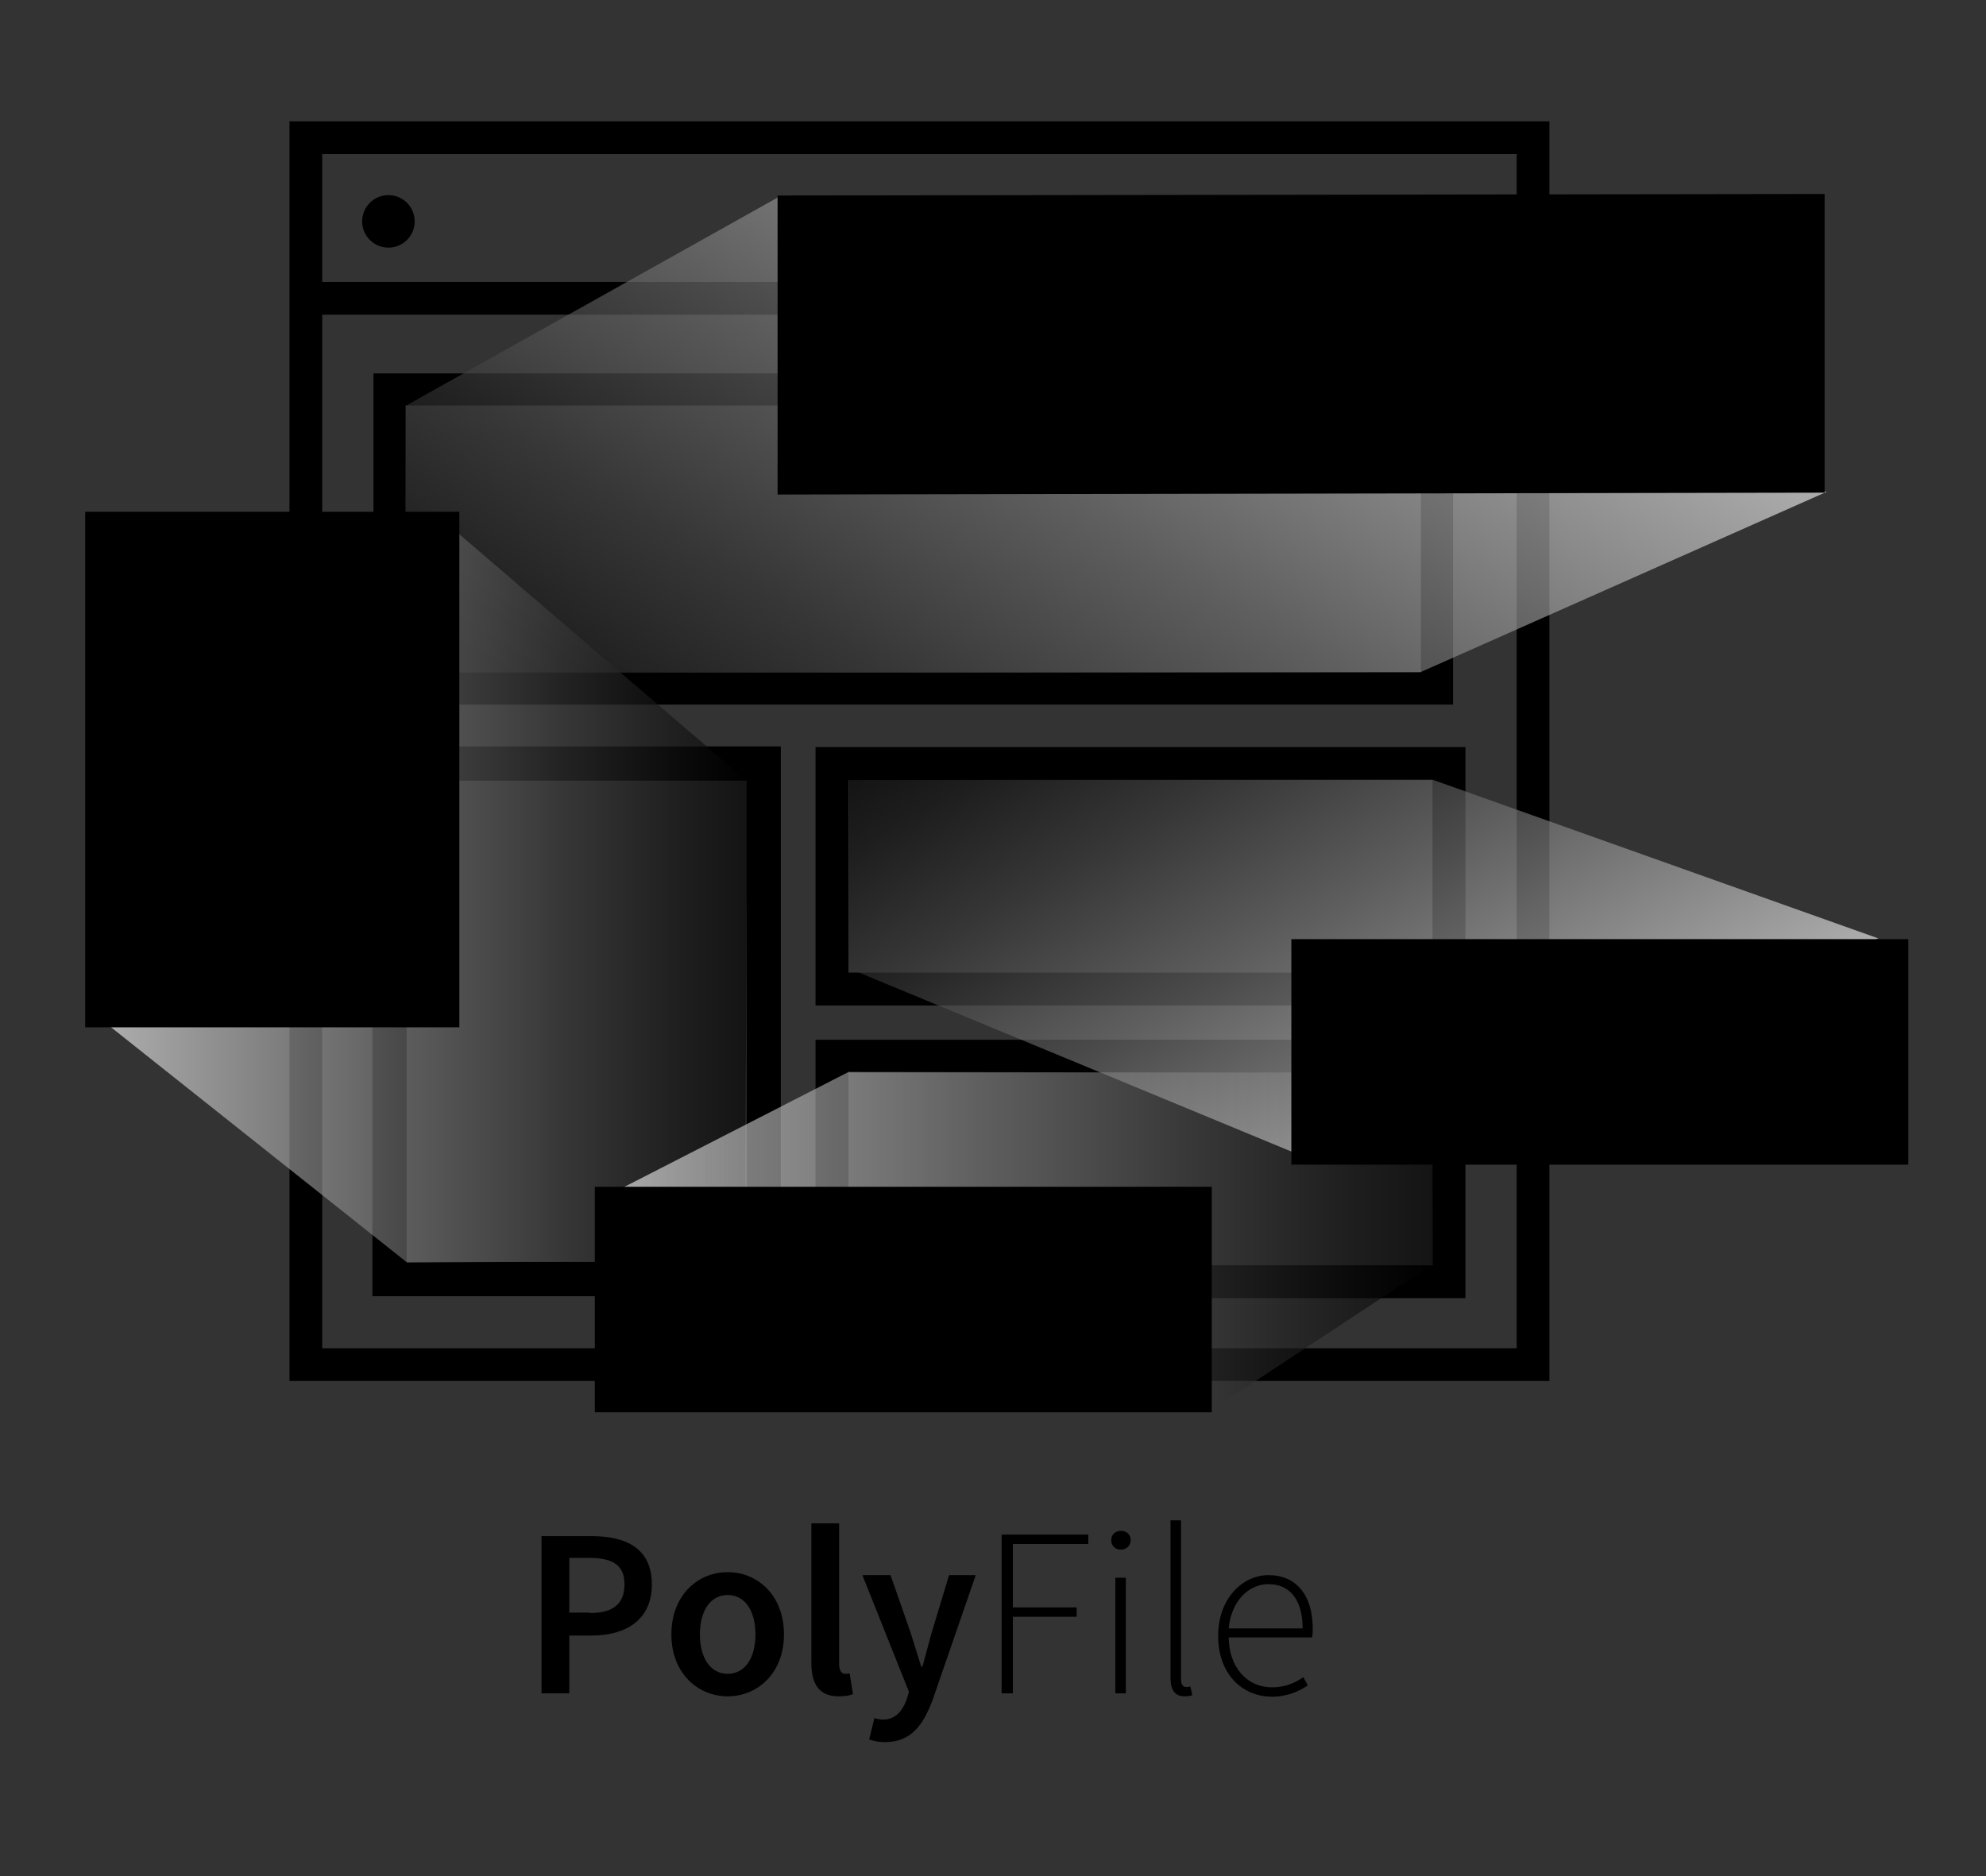 <?xml version="1.0" encoding="utf-8"?>
<!-- Generator: Adobe Illustrator 23.0.3, SVG Export Plug-In . SVG Version: 6.00 Build 0)  -->
<svg version="1.1" xmlns="http://www.w3.org/2000/svg" xmlns:xlink="http://www.w3.org/1999/xlink" x="0px" y="0px"
	 viewBox="0 0 529.2 500" style="enable-background:new 0 0 529.2 500;" xml:space="preserve">
<rect x="0" y="0" width="529.2" height="500" fill="#333333" stroke="none"/>
<style type="text/css">
	.st0{fill:none;stroke:#000000;stroke-width:1.783;stroke-miterlimit:10;}
	.st1{fill:none;stroke:#000000;stroke-width:8.723;stroke-miterlimit:10;}
	.st2{fill:none;stroke:#000000;stroke-width:8.567;stroke-miterlimit:10;}
	.st3{fill:none;stroke:#000000;stroke-width:9.123;stroke-miterlimit:10;}
	.st4{fill:none;stroke:#000000;stroke-width:8.771;stroke-miterlimit:10;}
	.st5{opacity:0.6;fill:url(#SVGID_1_);}
	.st6{opacity:0.6;fill:url(#SVGID_2_);}
	.st7{opacity:0.6;fill:url(#SVGID_3_);}
	.st8{opacity:0.6;fill:url(#SVGID_4_);}
	.st9{fill:#ED1C24;}
	.st10{fill:#FFFFFF;}
	.st11{opacity:0.4;}
	.st12{opacity:0.6;fill:url(#SVGID_5_);}
	.st13{opacity:0.6;fill:url(#SVGID_6_);}
	.st14{opacity:0.6;fill:url(#SVGID_7_);}
	.st15{opacity:0.6;fill:url(#SVGID_8_);}
	.st16{fill:none;stroke:#000000;stroke-width:7.936;stroke-miterlimit:10;}
	.st17{opacity:0.4;fill:#A7A9AC;}
	.st18{fill:none;stroke:#000000;stroke-width:9.098;stroke-miterlimit:10;}
	.st19{fill:none;stroke:#000000;stroke-width:6.822;stroke-miterlimit:10;}
	.st20{opacity:0.6;fill:url(#SVGID_9_);}
	.st21{opacity:0.6;fill:url(#SVGID_10_);}
	.st22{opacity:0.6;fill:url(#SVGID_11_);}
	.st23{opacity:0.6;fill:url(#SVGID_12_);}
	.st24{opacity:0.6;fill:url(#SVGID_13_);}
	.st25{opacity:0.6;fill:url(#SVGID_14_);}
	.st26{fill:none;stroke:#000000;stroke-width:7.438;stroke-miterlimit:10;}
	.st27{fill:none;stroke:#000000;stroke-width:8.527;stroke-miterlimit:10;}
	.st28{fill:none;stroke:#000000;stroke-width:6.394;stroke-miterlimit:10;}
	.st29{opacity:0.6;fill:url(#SVGID_15_);}
	.st30{opacity:0.6;fill:url(#SVGID_16_);}
	.st31{opacity:0.6;fill:url(#SVGID_17_);}
	.st32{fill:none;stroke:#000000;stroke-width:8.175;stroke-miterlimit:10;}
	.st33{opacity:0.6;fill:url(#SVGID_18_);}
	.st34{opacity:0.6;fill:url(#SVGID_19_);}
	.st35{opacity:0.6;fill:url(#SVGID_20_);}
</style>
<g id="Layer_1">
</g>
<g id="Layer_4">
</g>
<g id="Layer_3">
</g>
<g id="Layer_2">
	<g>
		<g>
			<g>
				<path class="st1" d="M408.5,363.7C408.5,363.7,408.4,363.7,408.5,363.7l-327,0c0,0,0,0,0,0v-327c0,0,0,0,0,0h327c0,0,0,0,0,0V73
					c0,0,0,0,0,0V363.7z"/>
			</g>
			<line class="st1" x1="78.6" y1="79.5" x2="407.5" y2="79.5"/>
			<g>
				<rect x="103.8" y="103.8" class="st2" width="279.1" height="79.7"/>
			</g>
			<g>
				<rect x="103.8" y="203.5" class="st3" width="99.7" height="137.4"/>
			</g>
			<g>
				<rect x="221.7" y="203.5" class="st4" width="164.4" height="60.1"/>
			</g>
			<g>
				<rect x="221.7" y="281.5" class="st4" width="164.4" height="60.1"/>
			</g>
			<linearGradient id="SVGID_1_" gradientUnits="userSpaceOnUse" x1="345.423" y1="42.859" x2="217.367" y2="247.793">
				<stop  offset="0" style="stop-color:#FFFFFF"/>
				<stop  offset="0.132" style="stop-color:#D8D8D8"/>
				<stop  offset="0.453" style="stop-color:#7C7C7C"/>
				<stop  offset="0.715" style="stop-color:#393939"/>
				<stop  offset="0.903" style="stop-color:#101010"/>
				<stop  offset="1" style="stop-color:#000000"/>
			</linearGradient>
			<polyline class="st5" points="486.7,131.1 378.6,179.1 108,179.4 108.2,108.1 207.3,52.6 			"/>
			<g>
				<path d="M486.3,131.3C486.3,131.3,486.3,131.3,486.3,131.3l-279.1,0.5c0,0,0,0,0,0V52.1c0,0,0,0,0,0l279-0.4c0,0,0,0,0,0V131.3z
					"/>
			</g>
			<linearGradient id="SVGID_2_" gradientUnits="userSpaceOnUse" x1="28.622" y1="238.781" x2="199.054" y2="238.781">
				<stop  offset="0" style="stop-color:#FFFFFF"/>
				<stop  offset="0.132" style="stop-color:#D8D8D8"/>
				<stop  offset="0.453" style="stop-color:#7C7C7C"/>
				<stop  offset="0.715" style="stop-color:#393939"/>
				<stop  offset="0.903" style="stop-color:#101010"/>
				<stop  offset="1" style="stop-color:#000000"/>
			</linearGradient>
			<polygon class="st6" points="120.9,141.1 199.1,208.2 198.5,336 108.5,336.5 28.6,273 			"/>
			<g>
				<path d="M122.4,273.8C122.4,273.8,122.4,273.8,122.4,273.8l-99.7,0c0,0,0,0,0,0V136.4c0,0,0,0,0,0h99.7c0,0,0,0,0,0V273.8z"/>
			</g>
			<linearGradient id="SVGID_3_" gradientUnits="userSpaceOnUse" x1="162.544" y1="331.045" x2="382.04" y2="331.045">
				<stop  offset="0" style="stop-color:#FFFFFF"/>
				<stop  offset="0.132" style="stop-color:#D8D8D8"/>
				<stop  offset="0.453" style="stop-color:#7C7C7C"/>
				<stop  offset="0.715" style="stop-color:#393939"/>
				<stop  offset="0.903" style="stop-color:#101010"/>
				<stop  offset="1" style="stop-color:#000000"/>
			</linearGradient>
			<polygon class="st7" points="321.9,376.4 381.7,337 382,285.9 226.1,285.7 162.5,318.3 			"/>
			<g>
				<rect x="158.5" y="316.3" width="164.4" height="60.1"/>
			</g>
			<linearGradient id="SVGID_4_" gradientUnits="userSpaceOnUse" x1="395.85" y1="310.453" x2="308.992" y2="160.01">
				<stop  offset="0" style="stop-color:#FFFFFF"/>
				<stop  offset="0.132" style="stop-color:#D8D8D8"/>
				<stop  offset="0.453" style="stop-color:#7C7C7C"/>
				<stop  offset="0.715" style="stop-color:#393939"/>
				<stop  offset="0.903" style="stop-color:#101010"/>
				<stop  offset="1" style="stop-color:#000000"/>
			</linearGradient>
			<polygon class="st8" points="352.3,310.3 226.2,258.1 226.2,207.8 381.7,207.8 500.5,250.1 			"/>
			<g>
				<rect x="344.1" y="250.3" width="164.4" height="60.1"/>
			</g>
			<circle cx="103.5" cy="59" r="7"/>
		</g>
	</g>
	<g>
		<g>
			<path d="M144.3,409.4h13.2c9.3,0,16.2,3.2,16.2,12.9c0,9.4-6.9,13.6-16,13.6h-6v15.4h-7.4V409.4z M157.2,429.9
				c6.3,0,9.2-2.5,9.2-7.7c0-5.2-3.3-7-9.5-7h-5.2v14.6H157.2z"/>
			<path d="M178.9,435.6c0-10.5,7.1-16.6,15-16.6s15,6.1,15,16.6c0,10.4-7.1,16.5-15,16.5S178.9,446,178.9,435.6z M201.3,435.6
				c0-6.3-2.8-10.5-7.4-10.5s-7.4,4.2-7.4,10.5s2.8,10.5,7.4,10.5S201.3,441.9,201.3,435.6z"/>
			<path d="M216.2,443.2V406h7.4v37.6c0,1.8,0.8,2.5,1.6,2.5c0.3,0,0.6,0,1.2-0.1l0.9,5.5c-0.9,0.4-2.1,0.6-3.9,0.6
				C218.2,452.1,216.2,448.7,216.2,443.2z"/>
			<path d="M231.6,463.6l1.4-5.7c0.6,0.2,1.5,0.4,2.3,0.4c3.3,0,5.2-2.3,6.3-5.4l0.6-2l-12.4-31.1h7.5l5.4,15.5
				c0.9,2.8,1.8,5.9,2.8,8.9h0.3c0.8-2.9,1.6-6,2.4-8.9l4.7-15.5h7.1l-11.4,33c-2.6,7.1-5.9,11.5-12.8,11.5
				C234,464.3,232.8,464,231.6,463.6z"/>
			<path d="M267,409H290v2.5h-20.1v16.9h17v2.5h-17v20.4h-3V409z"/>
			<path d="M296.1,410.5c0-1.6,1.2-2.5,2.6-2.5c1.4,0,2.6,0.9,2.6,2.5c0,1.5-1.2,2.5-2.6,2.5C297.3,413.1,296.1,412,296.1,410.5z
				 M297.2,420.5h2.8v30.8h-2.8V420.5z"/>
			<path d="M311.9,447.2v-42h2.8v42.4c0,1.4,0.6,2,1.3,2c0.3,0,0.5,0,1.2-0.1l0.5,2.3c-0.6,0.2-1.1,0.3-2,0.3
				C313.2,452.1,311.9,450.6,311.9,447.2z"/>
			<path d="M324.6,436c0-10,6.5-16.2,13.4-16.2c7.3,0,11.8,5.2,11.8,14.3c0,0.8,0,1.5-0.2,2.3h-22.2c0.1,7.8,4.7,13.3,11.6,13.3
				c3.3,0,6-1.1,8.3-2.7l1.2,2.2c-2.4,1.5-5.2,3-9.7,3C330.9,452.1,324.6,446.1,324.6,436z M347.1,434c0-7.9-3.6-11.8-9.1-11.8
				c-5.2,0-9.9,4.4-10.6,11.8H347.1z"/>
		</g>
	</g>
</g>
<g id="Layer_6">
</g>
<g id="Layer_5">
</g>
</svg>
